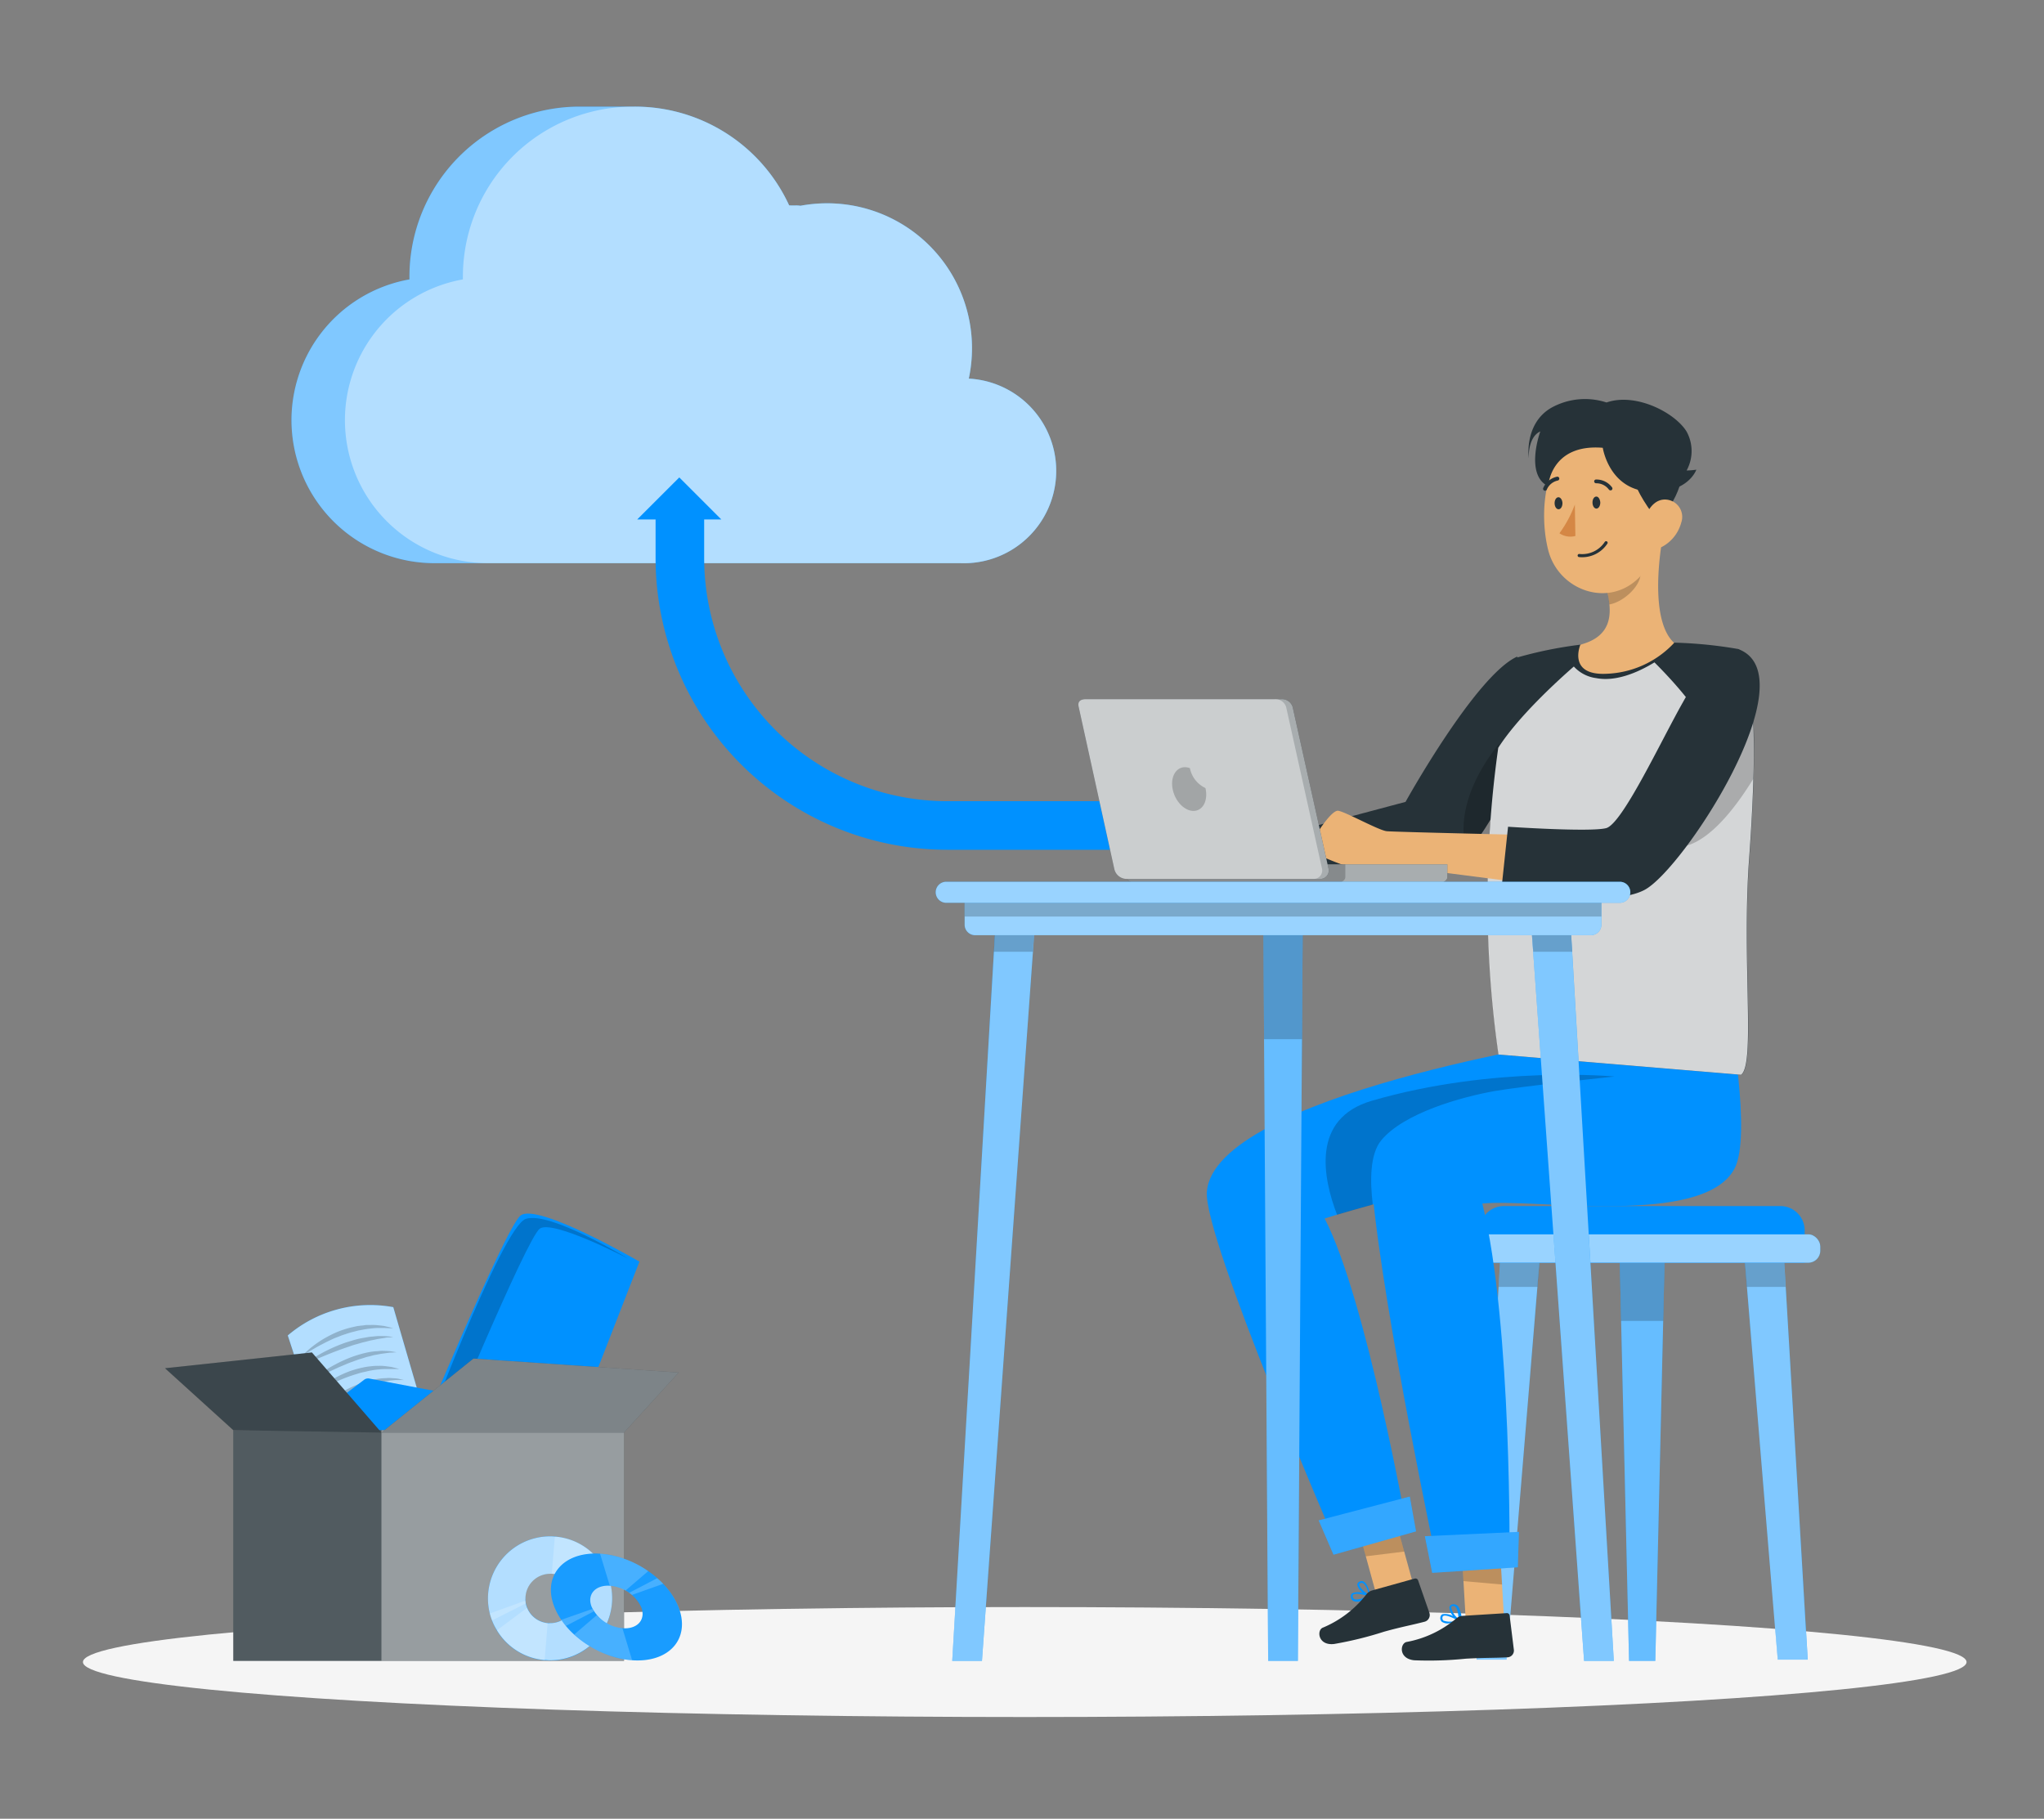 <svg xmlns="http://www.w3.org/2000/svg" width="345" height="307" viewBox="0 0 345 307">
  <rect x="0" y="0" width="345" height="307" fill="#808080" stroke="none"/>
  <g id="Group_932" data-name="Group 932" transform="translate(-14679 -4559)">
    <g id="Group_899" data-name="Group 899" transform="translate(581 307)" opacity="0">
      <rect id="Rectangle_1318" data-name="Rectangle 1318" width="345" height="307" transform="translate(14098 4252)" fill="#fff"/>
    </g>
    <g id="Uploading-rafiki" transform="translate(14636.89 4490.88)">
      <g id="freepik--Shadow--inject-53" transform="translate(56.11 339.394)">
        <ellipse id="freepik--path--inject-53" cx="158.964" cy="9.281" rx="158.964" ry="9.281" fill="#f5f5f5"/>
      </g>
      <g id="freepik--Cloud--inject-53" transform="translate(91.281 86.12)">
        <path id="Path_23434" data-name="Path 23434" d="M213.357,141.912a24.7,24.7,0,0,0,.541-5.149,24.448,24.448,0,0,0-24.448-24.448,24.889,24.889,0,0,0-4.517.418c-.623-.115-1.254,0-1.9-.074A28.63,28.63,0,0,0,156.8,96h-9.019a28.7,28.7,0,0,0-28.835,28.63v.533a24.137,24.137,0,0,0,4.427,47.9h88.546a15.594,15.594,0,0,0,1.418-31.155Z" transform="translate(-99.009 -95.999)" fill="#0091ff"/>
        <path id="Path_23435" data-name="Path 23435" d="M213.357,141.912a24.7,24.7,0,0,0,.541-5.149,24.448,24.448,0,0,0-24.448-24.448,24.889,24.889,0,0,0-4.517.418c-.623-.115-1.254,0-1.9-.074A28.63,28.63,0,0,0,156.8,96h-9.019a28.7,28.7,0,0,0-28.835,28.63v.533a24.137,24.137,0,0,0,4.427,47.9h88.546a15.594,15.594,0,0,0,1.418-31.155Z" transform="translate(-99.009 -95.999)" fill="#fff" opacity="0.5"/>
        <path id="Path_23436" data-name="Path 23436" d="M215.338,141.912a24.7,24.7,0,0,0,.541-5.149,24.448,24.448,0,0,0-24.448-24.448,24.889,24.889,0,0,0-4.517.418c-.623-.115-1.254,0-1.9-.074A28.63,28.63,0,0,0,158.784,96h0a28.7,28.7,0,0,0-28.835,28.63v.533a24.137,24.137,0,0,0,4.427,47.9H213.9a15.594,15.594,0,0,0,1.418-31.155Z" transform="translate(-100.99 -95.999)" fill="#fff" opacity="0.4"/>
        <path id="Path_23437" data-name="Path 23437" d="M250.8,228.192h-27.6A41.043,41.043,0,0,1,182.2,187.2V179H174v8.2a49.249,49.249,0,0,0,49.192,49.192h27.6Z" transform="translate(-112.517 -110.95)" fill="#0091ff"/>
        <path id="Path_23438" data-name="Path 23438" d="M177.318,172.34l-7.108,7.1h14.208Z" transform="translate(-111.834 -109.751)" fill="#0091ff"/>
      </g>
      <g id="freepik--Stuff--inject-53" transform="translate(69.958 272.972)">
        <path id="Path_23439" data-name="Path 23439" d="M103.2,362.9,98.28,347.872a21.448,21.448,0,0,1,17.808-4.78l4.1,14.069Z" transform="translate(-77.554 -327.297)" fill="#0091ff"/>
        <path id="Path_23440" data-name="Path 23440" d="M103.2,362.9,98.28,347.872a21.448,21.448,0,0,1,17.808-4.78l4.1,14.069Z" transform="translate(-77.554 -327.297)" fill="#fff" opacity="0.7"/>
        <g id="Group_929" data-name="Group 929" transform="translate(23.071 18.8)" opacity="0.2">
          <path id="Path_23441" data-name="Path 23441" d="M101.14,352.16a13.293,13.293,0,0,1,1.943-1.779,17.444,17.444,0,0,1,2.279-1.492c.435-.23.894-.476,1.377-.689a12.928,12.928,0,0,1,1.484-.574,14.685,14.685,0,0,1,1.533-.426l.762-.172.762-.09c.246,0,.492-.074.73-.09h.705a7.379,7.379,0,0,1,1.3.041c.394.041.754.074,1.074.131l.82.189.7.18h-.721l-.82-.041H114a11.386,11.386,0,0,0-1.238.1,12.02,12.02,0,0,0-1.369.205l-.721.131-.721.189a13.479,13.479,0,0,0-1.459.435c-.5.131-.967.353-1.443.525s-.918.394-1.353.6-.82.41-1.246.631-.762.41-1.1.607c-.672.393-1.23.73-1.64.992Z" transform="translate(-101.14 -346.836)"/>
          <path id="Path_23442" data-name="Path 23442" d="M101.67,353.941s.189-.164.549-.418.869-.623,1.517-1a24.694,24.694,0,0,1,2.271-1.213,27.209,27.209,0,0,1,2.738-1.115c.484-.139.967-.3,1.443-.435a13.171,13.171,0,0,1,1.427-.32c.467-.074.918-.18,1.353-.213s.82-.09,1.222-.1a14.114,14.114,0,0,1,1.82.066l.689.082s-.254.041-.689.082a2.743,2.743,0,0,0-.771.082l-1,.156c-.369.057-.754.164-1.172.238s-.82.213-1.287.312-.9.262-1.369.377-.926.3-1.394.451c-1.869.623-3.7,1.377-5.067,1.96-.68.3-1.263.533-1.64.721Z" transform="translate(-101.235 -347.248)"/>
          <path id="Path_23443" data-name="Path 23443" d="M103.08,357.292a5.734,5.734,0,0,1,.508-.451c.328-.271.82-.656,1.41-1.074a21.322,21.322,0,0,1,2.156-1.3,22.855,22.855,0,0,1,2.632-1.205,19.6,19.6,0,0,1,2.788-.82,11.576,11.576,0,0,1,1.328-.2c.426,0,.82-.09,1.2-.082l1.008.041a5.58,5.58,0,0,1,.771.1l.664.115s-.246,0-.672.041a4.281,4.281,0,0,0-.754.049l-.984.131c-.353.041-.73.139-1.14.2s-.82.213-1.254.3-.869.271-1.32.394-.894.312-1.345.467-.894.336-1.328.525-.869.353-1.271.549c-.82.369-1.582.746-2.23,1.066s-1.2.6-1.566.82Z" transform="translate(-101.489 -347.795)"/>
          <path id="Path_23444" data-name="Path 23444" d="M103.92,359.76a13.378,13.378,0,0,1,1.845-1.525,18.482,18.482,0,0,1,2.115-1.263c.41-.2.82-.393,1.271-.574a13.438,13.438,0,0,1,1.361-.484,14.083,14.083,0,0,1,1.4-.361,10.556,10.556,0,0,1,1.386-.221,9.015,9.015,0,0,1,1.312-.074,7.618,7.618,0,0,1,1.164.049l.984.131.738.18c.4.107.631.18.631.18h-2.361a9.248,9.248,0,0,0-1.123.066,11.933,11.933,0,0,0-1.246.172c-.426.057-.82.18-1.312.279s-.885.238-1.328.369a25.69,25.69,0,0,0-2.574.935c-.82.344-1.55.7-2.181,1.008s-1.156.59-1.517.82Z" transform="translate(-101.641 -348.352)"/>
          <path id="Path_23445" data-name="Path 23445" d="M105.08,362.767a5.609,5.609,0,0,1,.484-.451c.32-.271.771-.656,1.353-1.074a20.039,20.039,0,0,1,2.074-1.3c.385-.221.82-.435,1.23-.631s.877-.369,1.32-.566a12.017,12.017,0,0,1,1.361-.451,11.667,11.667,0,0,1,1.361-.32,12.652,12.652,0,0,1,1.287-.172c.418,0,.82-.066,1.172-.049l.984.066a4.1,4.1,0,0,1,.746.131l.639.148H117.7l-.951.09c-.344.041-.721.131-1.107.18s-.82.2-1.222.279-.82.262-1.287.377a11.121,11.121,0,0,0-1.3.459c-.435.164-.869.328-1.287.517s-.82.353-1.23.549c-.82.369-1.517.746-2.148,1.066s-1.156.59-1.509.82Z" transform="translate(-101.85 -348.801)"/>
        </g>
        <path id="Path_23446" data-name="Path 23446" d="M101.583,365.728l10.1-7.658a1.091,1.091,0,0,1,.877-.2l11.536,2.189a1.107,1.107,0,0,1,.32,2.066l-9.519,5.157a1.2,1.2,0,0,1-.5.131l-12.134.312a1.107,1.107,0,0,1-.68-1.992Z" transform="translate(-78.069 -330.018)" fill="#0091ff"/>
        <path id="Path_23447" data-name="Path 23447" d="M123.89,364.156s15.528-37.575,18.267-39.9,20.087,7.764,20.087,7.764L146.8,371.675Z" transform="translate(-82.167 -323.905)" fill="#0091ff"/>
        <path id="Path_23448" data-name="Path 23448" d="M128.64,364.049s14.872-35.894,17.086-37.443,14.889,5.059,14.889,5.059-13.208-8.068-17.258-6.7S125.5,363.229,125.5,363.229Z" transform="translate(-82.457 -324.068)" opacity="0.2"/>
        <rect id="Rectangle_1552" data-name="Rectangle 1552" width="65.95" height="38.944" transform="translate(11.527 36.562)" fill="#263238"/>
        <rect id="Rectangle_1553" data-name="Rectangle 1553" width="65.95" height="38.944" transform="translate(11.527 36.562)" fill="#fff" opacity="0.2"/>
        <rect id="Rectangle_1554" data-name="Rectangle 1554" width="40.944" height="38.944" transform="translate(36.533 36.562)" fill="#fff" opacity="0.4"/>
        <path id="Path_23449" data-name="Path 23449" d="M117.56,366.253l15.528-12.5,34.639,2.361L158.5,366.253Z" transform="translate(-81.027 -329.281)" fill="#263238"/>
        <path id="Path_23450" data-name="Path 23450" d="M109.533,366.028,97.8,352.5,73,355.165l11.527,10.453Z" transform="translate(-73 -329.056)" fill="#263238"/>
        <path id="Path_23451" data-name="Path 23451" d="M109.533,366.028,97.8,352.5,73,355.165l11.527,10.453Z" transform="translate(-73 -329.056)" fill="#fff" opacity="0.1"/>
        <path id="Path_23452" data-name="Path 23452" d="M117.56,366.253l15.528-12.5,34.639,2.361L158.5,366.253Z" transform="translate(-81.027 -329.281)" fill="#fff" opacity="0.4"/>
        <path id="Path_23453" data-name="Path 23453" d="M149.968,390.36a10.478,10.478,0,1,0,10.478,10.478A10.478,10.478,0,0,0,149.968,390.36Zm0,14.651a4.173,4.173,0,1,1,2.956-1.219A4.181,4.181,0,0,1,149.968,405.011Z" transform="translate(-84.977 -335.875)" fill="#0091ff"/>
        <path id="Path_23454" data-name="Path 23454" d="M159.413,396.288a10.153,10.153,0,0,0-.64-1.123,9.337,9.337,0,0,0-1.049-1.369,10.363,10.363,0,0,0-6.944-3.394,6.738,6.738,0,0,0-.82-.041,10.486,10.486,0,0,0-10.158,13.02,8.589,8.589,0,0,0,.377,1.181,9.436,9.436,0,0,0,.82,1.64,10.453,10.453,0,0,0,8.067,5.042c.3,0,.607.041.91.041a10.486,10.486,0,0,0,9.445-15.02Zm-9.445,8.723a3.159,3.159,0,0,1-.394,0,4.157,4.157,0,0,1-3.468-2.566,4.535,4.535,0,0,1-.23-.738,4.442,4.442,0,0,1-.057-.476,2.785,2.785,0,0,1,0-.369,4.173,4.173,0,0,1,4.173-4.181,1.775,1.775,0,0,1,.3,0,4.148,4.148,0,0,1,2.353.918,3.98,3.98,0,0,1,.459.451,3.2,3.2,0,0,1,.328.418,4.1,4.1,0,0,1,.746,2.378,4.173,4.173,0,0,1-4.206,4.165Z" transform="translate(-84.977 -335.875)" fill="#fff" opacity="0.7"/>
        <path id="Path_23455" data-name="Path 23455" d="M149.9,407.636l-.517,6.28a10.453,10.453,0,0,1-8.067-5.042l5.116-3.8a4.157,4.157,0,0,0,3.468,2.566Z" transform="translate(-85.307 -338.525)" fill="#fff" opacity="0.2"/>
        <path id="Path_23456" data-name="Path 23456" d="M160.091,393.8l-5.108,3.8a4.149,4.149,0,0,0-2.353-.918l.517-6.272A10.363,10.363,0,0,1,160.091,393.8Z" transform="translate(-87.344 -335.884)" fill="#fff" opacity="0.2"/>
        <path id="Path_23457" data-name="Path 23457" d="M145.947,404.066l-5.69,2.878a8.591,8.591,0,0,1-.377-1.181l6.01-2.173a4.437,4.437,0,0,0,.057.476Z" transform="translate(-85.047 -338.259)" fill="#fff" opacity="0.2"/>
        <path id="Path_23458" data-name="Path 23458" d="M162.4,397.343l-6.01,2.173a3.2,3.2,0,0,0-.328-.418l5.7-2.878A10.14,10.14,0,0,1,162.4,397.343Z" transform="translate(-87.962 -336.931)" fill="#fff" opacity="0.2"/>
        <path id="Path_23459" data-name="Path 23459" d="M159.952,393.91c-5.739,0-8.879,4.042-6.911,9.019s8.24,9.019,14.02,9.019,8.887-4.034,6.92-9.019S165.741,393.91,159.952,393.91Zm4.977,12.618a6.362,6.362,0,0,1-5.591-3.6c-.82-1.984.451-3.6,2.755-3.6a6.379,6.379,0,0,1,5.591,3.6c.8,1.984-.451,3.6-2.755,3.6Z" transform="translate(-87.312 -336.515)" fill="#0091ff"/>
        <path id="Path_23460" data-name="Path 23460" d="M171.408,399.017c-.32-.328-.656-.656-1.017-.967a14.6,14.6,0,0,0-1.517-1.172,16.29,16.29,0,0,0-8.092-2.927h-.82c-5.739,0-8.879,4.034-6.911,9.019a10.66,10.66,0,0,0,1.172,2.189,9.847,9.847,0,0,0,.82,1.017,13.239,13.239,0,0,0,1.369,1.435,16.725,16.725,0,0,0,9.773,4.345h.926c5.788,0,8.887-4.042,6.928-9.019a12.412,12.412,0,0,0-2.632-3.919Zm-6.485,7.518h-.4a6.69,6.69,0,0,1-4.337-2.205,4.974,4.974,0,0,1-.475-.639,3.967,3.967,0,0,1-.221-.41,2.78,2.78,0,0,1-.148-.32c-.82-1.992.451-3.6,2.755-3.6a1.781,1.781,0,0,1,.3,0,6.3,6.3,0,0,1,2.665.82,6.017,6.017,0,0,1,.615.394,3.942,3.942,0,0,1,.467.361,5.149,5.149,0,0,1,1.558,2.041c.787,1.943-.459,3.558-2.771,3.558Z" transform="translate(-87.314 -336.522)" fill="#fff" opacity="0.1"/>
        <path id="Path_23461" data-name="Path 23461" d="M165.383,408.784l1.64,5.411a16.725,16.725,0,0,1-9.773-4.345l3.821-3.279A6.69,6.69,0,0,0,165.383,408.784Z" transform="translate(-88.176 -338.795)" fill="#fff" opacity="0.2"/>
        <path id="Path_23462" data-name="Path 23462" d="M170.695,396.873l-3.821,3.279a6.3,6.3,0,0,0-2.665-.82l-1.64-5.4a16.292,16.292,0,0,1,8.125,2.943Z" transform="translate(-89.135 -336.518)" fill="#fff" opacity="0.2"/>
        <path id="Path_23463" data-name="Path 23463" d="M160.084,405.71l-4.714,2.46a9.839,9.839,0,0,1-.82-1.017l5.288-1.853A3.945,3.945,0,0,0,160.084,405.71Z" transform="translate(-87.69 -338.567)" fill="#fff" opacity="0.2"/>
        <path id="Path_23464" data-name="Path 23464" d="M174.309,399.923l-5.272,1.878a3.942,3.942,0,0,0-.467-.361l4.722-2.46A11.079,11.079,0,0,1,174.309,399.923Z" transform="translate(-90.215 -337.428)" fill="#fff" opacity="0.2"/>
      </g>
      <g id="freepik--Chair--inject-53" transform="translate(289.223 271.706)">
        <path id="Path_23465" data-name="Path 23465" d="M372.4,330l.3,12.765,1.345,57.743h4.435l1.336-57.743.3-12.765Z" transform="translate(-346.197 -323.736)" fill="#0091ff"/>
        <path id="Path_23466" data-name="Path 23466" d="M372.4,330l.3,12.765,1.345,57.743h4.435l1.336-57.743.3-12.765Z" transform="translate(-346.197 -323.736)" fill="#fff" opacity="0.4"/>
        <path id="Path_23467" data-name="Path 23467" d="M372.4,330l.3,13.118h7.116l.3-13.118Z" transform="translate(-346.197 -323.736)" opacity="0.2"/>
        <path id="Path_23468" data-name="Path 23468" d="M343.02,400.5l4.1-69.4h6.7l-5.739,69.4Z" transform="translate(-340.905 -323.934)" fill="#0091ff"/>
        <path id="Path_23469" data-name="Path 23469" d="M348.1,400.484H343.03l3.722-63.171.369-6.313h6.7l-.517,6.313Z" transform="translate(-340.907 -323.916)" fill="#fff" opacity="0.5"/>
        <path id="Path_23470" data-name="Path 23470" d="M354.637,331l-.517,6.559H347.57l.369-6.559Z" transform="translate(-341.724 -323.916)" opacity="0.2"/>
        <path id="Path_23471" data-name="Path 23471" d="M403.759,400.5l-5.739-69.4h6.7l4.1,69.4Z" transform="translate(-350.812 -323.934)" fill="#0091ff"/>
        <path id="Path_23472" data-name="Path 23472" d="M403.743,400.484l-5.206-63.171L398.02,331h6.7l.369,6.313,3.722,63.171Z" transform="translate(-350.812 -323.916)" fill="#fff" opacity="0.5"/>
        <path id="Path_23473" data-name="Path 23473" d="M398.02,331l.516,6.559h6.551L404.718,331Z" transform="translate(-350.812 -323.916)" opacity="0.2"/>
        <path id="Path_23474" data-name="Path 23474" d="M0,.016H54.866V5.485a4.1,4.1,0,0,1-4.1,4.1H4.1A4.1,4.1,0,0,1,0,5.485V.016Z" transform="translate(57.489 9.584) rotate(180)" fill="#0091ff"/>
        <rect id="Rectangle_1555" data-name="Rectangle 1555" width="60.121" height="4.788" rx="2.01" transform="translate(60.121 9.56) rotate(180)" fill="#0091ff"/>
        <rect id="Rectangle_1556" data-name="Rectangle 1556" width="60.121" height="4.788" rx="2.01" transform="translate(60.121 9.56) rotate(180)" fill="#fff" opacity="0.6"/>
      </g>
      <g id="freepik--Character--inject-53" transform="translate(224.127 135.48)">
        <g id="freepik--group--inject-53">
          <path id="Path_23475" data-name="Path 23475" d="M343.707,224.207s-.23.623-.648,1.64-1.058,2.566-1.836,4.255c-1.886,4.1-4.624,9.314-7.485,12.126A7.707,7.707,0,0,1,331.2,244c-3.05,1.172-10.7,1.386-17.529,1.32s-12.667-.41-12.667-.41v-5.173l22.456-5.985s11.839-21.366,18.857-24.53Z" transform="translate(-268.24 -165.754)" fill="#263238"/>
          <path id="Path_23476" data-name="Path 23476" d="M350.142,228.51c-.426,1.066-1.058,2.566-1.837,4.255-1.886,4.1-4.624,9.314-7.485,12.126-2.911-10.724,7.854-20.931,7.854-20.931Z" transform="translate(-275.323 -168.409)" opacity="0.2"/>
          <path id="Path_23477" data-name="Path 23477" d="M347.126,405.172l-6.534-.894-.9-15.528,6.518.9Z" transform="translate(-275.209 -198.093)" fill="#ebb376"/>
          <path id="Path_23478" data-name="Path 23478" d="M346.208,389.654l-6.518-.894.517,8.871,6.518.574Z" transform="translate(-275.209 -198.095)" opacity="0.2"/>
          <path id="Path_23479" data-name="Path 23479" d="M343.575,294.785l1.591-9.986,36.582-2.189s3.894,20.775.9,26.31c-5.337,9.879-34.115,4.919-42.543,5.862,5.067,20.62,4.575,60.793,4.575,60.793l-12.027.918s-9.248-43.346-11.126-63.95C320.258,298.671,331.785,299.016,343.575,294.785Z" transform="translate(-271.92 -178.974)" fill="#0091ff"/>
          <path id="Path_23480" data-name="Path 23480" d="M348.062,395.417l-14.454.943-1.238-6.19,15.881-.73Z" transform="translate(-273.89 -198.218)" fill="#0091ff"/>
          <path id="Path_23481" data-name="Path 23481" d="M328.031,398.417l-6.575.484-4.116-15,6.567-.476Z" transform="translate(-271.183 -197.135)" fill="#ebb376"/>
          <path id="Path_23482" data-name="Path 23482" d="M320.532,402.031h-.115c0-.1-.336-1.943-1.131-2.378a.738.738,0,0,0-.656,0,.574.574,0,0,0-.4.6,2.46,2.46,0,0,0,.967,1.336,2.631,2.631,0,0,0-1.836.049.582.582,0,0,0-.23.517.82.82,0,0,0,.418.771,1.763,1.763,0,0,0,1.279,0,8.2,8.2,0,0,0,1.64-.689h.057v-.049a.131.131,0,0,0,.008-.156Zm-1.976-1.837c0-.09,0-.2.221-.287h.074a.41.41,0,0,1,.353.041c.476.254.82,1.254.959,1.853l-.148-.041C319.368,401.375,318.613,400.637,318.556,400.194Zm-.861,2.41a.582.582,0,0,1-.254-.5.3.3,0,0,1,.107-.254c.377-.279,1.574-.041,2.46.221C318.917,402.613,318.081,402.81,317.7,402.6Z" transform="translate(-271.145 -200.044)" fill="#0091ff"/>
          <path id="Path_23483" data-name="Path 23483" d="M323.907,383.43l-6.567.484,2.353,8.568,6.493-.8Z" transform="translate(-271.183 -197.135)" opacity="0.2"/>
          <path id="Path_23484" data-name="Path 23484" d="M309.73,374.223l11.577-3.427s-6.911-39.009-13.938-52.537c.525-.172,1.222-.394,2.082-.648,1.55-.467,3.607-1.049,6.026-1.722,16.824-4.665,50.922-13.413,50.922-13.413L350.822,287.94s-62.048,9.461-63.335,25.809C286.889,321.6,309.73,374.223,309.73,374.223Z" transform="translate(-265.803 -179.934)" fill="#0091ff"/>
          <path id="Path_23485" data-name="Path 23485" d="M326.948,388.048l-13.938,3.944-2.5-5.8,15.381-4.026Z" transform="translate(-269.953 -196.908)" fill="#0091ff"/>
          <path id="Path_23486" data-name="Path 23486" d="M313.875,318.966c1.55-.467,3.607-1.049,6.026-1.722-.484-3.968-.492-8.518,1.418-10.839,3.8-4.624,13.561-7.338,19.119-8.322,4.649-.82,20.267-2.46,20.267-2.46s-20.267-1.943-40.993,4.1C309.48,302.725,311.473,312.735,313.875,318.966Z" transform="translate(-270.21 -181.265)" opacity="0.2"/>
          <path id="Path_23487" data-name="Path 23487" d="M388.12,279.292c2.46-1.878.1-19.341,1.353-36.517,1.91-26.154,0-34.557-1.927-35.369a74.115,74.115,0,0,0-10.765-1.066,137.834,137.834,0,0,0-15.832.344,69.475,69.475,0,0,0-10.658,2.164s-8.625,27.466-3.116,67.024Z" transform="translate(-276.226 -165.22)" fill="#263238"/>
          <path id="Path_23488" data-name="Path 23488" d="M390.143,230.064h0c-.107,3.845-.336,8.305-.713,13.454-1.254,17.176,1.09,34.639-1.353,36.517l-40.952-3.419a184.652,184.652,0,0,1-.041-51.775c3.329-5.2,9.789-11.126,12.757-13.725a6.165,6.165,0,0,0,3.771,1.96c3.189.623,6.829-.82,9.838-2.656,2.378,2.369,6.887,7.166,8.863,11.208a12.871,12.871,0,0,1,.549,1.287c1.254,3.509,5.083-.82,7.035-6.461a122.176,122.176,0,0,1,.246,13.61Z" transform="translate(-276.216 -165.97)" fill="#fff" opacity="0.8"/>
          <path id="Path_23489" data-name="Path 23489" d="M378.191,184.71c-.894,5.116-1.689,14.462,1.943,17.791a16.4,16.4,0,0,1-11.478,5.214c-6.559.287-4.345-4.919-4.345-4.919,5.657-1.476,5.411-5.69,4.337-9.625Z" transform="translate(-279.579 -161.339)" fill="#ebb376"/>
          <path id="Path_23490" data-name="Path 23490" d="M375.329,188.94l-5.649,5.034a16.221,16.221,0,0,1,.549,2.8c2.164-.353,5.091-2.8,5.28-5.083A7.559,7.559,0,0,0,375.329,188.94Z" transform="translate(-280.611 -162.101)" opacity="0.2"/>
          <path id="Path_23491" data-name="Path 23491" d="M364.626,168.11c2.829,1.918,1.541,5.165-4.854,10.257-2.591-3.337-3.025-9.9-.959-11.536S362.166,166.446,364.626,168.11Z" transform="translate(-278.418 -157.98)" fill="#263238"/>
          <path id="Path_23492" data-name="Path 23492" d="M376.663,172.812c-.3,6.911-.139,10.962-3.558,14.569-5.149,5.419-13.725,2.4-15.487-4.46-1.574-6.165-.82-16.4,5.895-19.291a9.42,9.42,0,0,1,13.151,9.183Z" transform="translate(-278.313 -157.402)" fill="#ebb376"/>
          <path id="Path_23493" data-name="Path 23493" d="M368.2,177.28c0,.566-.279,1.025-.648,1.033s-.664-.443-.672-1.008.271-1.017.64-1.025S368.151,176.731,368.2,177.28Z" transform="translate(-280.107 -159.821)" fill="#263238"/>
          <path id="Path_23494" data-name="Path 23494" d="M360.408,177.428c0,.558-.279,1.017-.648,1.025s-.672-.435-.68-1.008.279-1.025.648-1.025S360.4,176.9,360.408,177.428Z" transform="translate(-278.702 -159.846)" fill="#263238"/>
          <path id="Path_23495" data-name="Path 23495" d="M362.679,177.93a20,20,0,0,1-2.6,4.845,3.279,3.279,0,0,0,2.689.459Z" transform="translate(-278.882 -160.118)" fill="#d58745"/>
          <path id="Path_23496" data-name="Path 23496" d="M369.978,174.6a.3.3,0,0,0,.2-.049.328.328,0,0,0,.066-.459,3.28,3.28,0,0,0-2.714-1.32.312.312,0,0,0-.3.336h0a.336.336,0,0,0,.353.3h0a2.607,2.607,0,0,1,2.132,1.066.361.361,0,0,0,.254.131Z" transform="translate(-280.171 -159.188)" fill="#263238"/>
          <path id="Path_23497" data-name="Path 23497" d="M357.038,174.559a.336.336,0,0,0,.3-.189,2.6,2.6,0,0,1,1.828-1.525.336.336,0,0,0,.279-.377.328.328,0,0,0-.369-.279,3.279,3.279,0,0,0-2.337,1.9.328.328,0,0,0,.156.435h0A.263.263,0,0,0,357.038,174.559Z" transform="translate(-278.275 -159.083)" fill="#263238"/>
          <path id="Path_23498" data-name="Path 23498" d="M377.092,167.339c-3.206,1.164-2.747,4.632,2.205,11.126,3.345-2.632,5.37-8.871,3.755-10.962S379.929,166.331,377.092,167.339Z" transform="translate(-281.579 -158.012)" fill="#263238"/>
          <path id="Path_23499" data-name="Path 23499" d="M383.715,180.792a6.559,6.559,0,0,1-3.058,3.985c-2.009,1.131-3.558-.533-3.468-2.706.09-1.968,1.238-4.919,3.476-5.165A2.928,2.928,0,0,1,383.715,180.792Z" transform="translate(-281.963 -159.93)" fill="#ebb376"/>
          <path id="Path_23500" data-name="Path 23500" d="M368.682,185.79a4.821,4.821,0,0,1-4.542,2.156" transform="translate(-279.613 -161.534)" fill="none" stroke="#263238" stroke-linecap="round" stroke-linejoin="round" stroke-width="0.526"/>
          <path id="Path_23501" data-name="Path 23501" d="M366.242,164.432s1.033,6.92,7.7,7.379,8.092-3.681,8.092-3.681a12.743,12.743,0,0,1-1.64.131,6.834,6.834,0,0,0,0-6.559c-1.951-3.206-8.592-6.633-13.52-4.919a11.7,11.7,0,0,0-9.33.9c-4.616,2.681-3.8,8.527-3.8,8.527s-.2-3.55,1.951-4.542c0,0-2.665,7.305,1.328,9.256C357.019,170.9,357.412,163.711,366.242,164.432Z" transform="translate(-277.731 -156.204)" fill="#263238"/>
          <path id="Path_23502" data-name="Path 23502" d="M346.789,245.093s-23.776-.541-25.121-.672-6.977-3.279-8.2-3.452-4.411,4.919-4.813,6.1,9.019,4.378,9.929,4.239a16.965,16.965,0,0,0,3.058-1.14l24.268,3.124Z" transform="translate(-269.617 -171.472)" fill="#ebb376"/>
          <path id="Path_23503" data-name="Path 23503" d="M271,252v2.173c0,.648,1.115,1.107,1.763,1.107h50.66c.656,0,1.689-.459,1.689-1.107V252Z" transform="translate(-262.836 -173.46)" fill="#263238"/>
          <path id="Path_23504" data-name="Path 23504" d="M271,252v2.173c0,.648,1.115,1.107,1.763,1.107h50.66c.656,0,1.689-.459,1.689-1.107V252Z" transform="translate(-262.836 -173.46)" fill="#fff" opacity="0.6"/>
          <path id="Path_23505" data-name="Path 23505" d="M271,252v2.173c0,.648,1.115,1.107,1.763,1.107h33.41c.656,0,1.722-.459,1.722-1.107V252Z" transform="translate(-262.836 -173.46)" opacity="0.2"/>
          <path id="Path_23506" data-name="Path 23506" d="M261.081,219.237l6.034,27.457a2.14,2.14,0,0,0,1.96,1.64H302a1.427,1.427,0,0,0,1.238-1.837l-6.026-27.154a1.886,1.886,0,0,0-1.96-1.345H262.328C261.442,218,260.885,218.343,261.081,219.237Z" transform="translate(-261.042 -167.334)" fill="#263238"/>
          <path id="Path_23507" data-name="Path 23507" d="M261.081,219.237l6.034,27.457a2.14,2.14,0,0,0,1.96,1.64H302a1.427,1.427,0,0,0,1.238-1.837l-6.026-27.154a1.886,1.886,0,0,0-1.96-1.345H262.328C261.442,218,260.885,218.343,261.081,219.237Z" transform="translate(-261.042 -167.334)" fill="#fff" opacity="0.6"/>
          <path id="Path_23508" data-name="Path 23508" d="M261.081,219.237l6.034,27.457a2.14,2.14,0,0,0,1.96,1.64h31.819a1.435,1.435,0,0,0,1.246-1.837l-6.026-27.154a1.886,1.886,0,0,0-1.96-1.345H262.328C261.442,218,260.885,218.343,261.081,219.237Z" transform="translate(-261.042 -167.334)" fill="#fff" opacity="0.4"/>
          <path id="Path_23509" data-name="Path 23509" d="M283.939,239.379c-1.533,0-3.107-1.64-3.509-3.673S280.954,232,282.52,232a2.386,2.386,0,0,1,.82.164,4.706,4.706,0,0,0,2.615,3.353,1.2,1.2,0,0,1,.041.164C286.406,237.739,285.48,239.379,283.939,239.379Z" transform="translate(-264.517 -169.858)" opacity="0.2"/>
          <path id="Path_23510" data-name="Path 23510" d="M396.589,231.39h0c-3.534,5.739-8.477,11.847-13.4,11.56-5.157-.3.041-10.83,5.583-20a12.911,12.911,0,0,1,.549,1.287c1.254,3.509,5.083-.82,7.034-6.461A122.146,122.146,0,0,1,396.589,231.39Z" transform="translate(-282.662 -167.296)" opacity="0.2"/>
          <path id="Path_23511" data-name="Path 23511" d="M388.058,207.66c12.159,4.378-9.183,37.3-15.815,40.7s-24.063-.517-24.063-.517l1.082-10.175s13.8.935,16.545.238,9.273-14.758,13.028-21.358a21.185,21.185,0,0,1,9.224-8.887Z" transform="translate(-276.738 -165.473)" fill="#263238"/>
          <path id="Path_23512" data-name="Path 23512" d="M348.062,395.417l-14.454.943-1.238-6.19,15.881-.73Z" transform="translate(-273.89 -198.218)" fill="#fff" opacity="0.2"/>
          <path id="Path_23513" data-name="Path 23513" d="M326.948,388.048l-13.938,3.944-2.5-5.8,15.381-4.026Z" transform="translate(-269.953 -196.908)" fill="#fff" opacity="0.2"/>
          <path id="Path_23514" data-name="Path 23514" d="M319.611,401.039l7.116-1.984a.475.475,0,0,1,.59.3h0l1.927,5.542a1.172,1.172,0,0,1-.82,1.435c-2.5.648-3.722.82-6.862,1.689a60.952,60.952,0,0,1-8.428,2.074c-2.747.312-2.976-2.41-1.845-2.779a18.144,18.144,0,0,0,7.305-5.608,1.861,1.861,0,0,1,1.017-.664Z" transform="translate(-269.978 -199.946)" fill="#263238"/>
          <path id="Path_23515" data-name="Path 23515" d="M339.2,407.1h0c0-.115-.115-1.976-.82-2.566a.951.951,0,0,0-.738-.172.631.631,0,0,0-.558.492,2.37,2.37,0,0,0,.648,1.509,2.713,2.713,0,0,0-1.82-.336.607.607,0,0,0-.336.459.82.82,0,0,0,.246.82,1.747,1.747,0,0,0,1.246.246,7.635,7.635,0,0,0,1.722-.344.066.066,0,0,0,.057,0v-.049s.156,0,.164-.057.139,0,.139,0Zm-1.812-2.214c0-.09.057-.2.271-.246h.074a.418.418,0,0,1,.336.123c.418.344.533,1.386.558,2.009l-.131-.074a3.1,3.1,0,0,1-1.107-1.812Zm-1.345,2.173a.574.574,0,0,1-.123-.533.271.271,0,0,1,.164-.221c.418-.2,1.541.287,2.337.721a3.291,3.291,0,0,1-2.378.066Z" transform="translate(-274.463 -200.902)" fill="#0091ff"/>
          <path id="Path_23516" data-name="Path 23516" d="M337.927,406.628l7.379-.459a.459.459,0,0,1,.517.41h0l.721,5.821a1.148,1.148,0,0,1-1.074,1.23c-2.574.123-3.812.049-7.059.23a61.2,61.2,0,0,1-8.674.27c-2.755-.271-2.41-2.976-1.222-3.107a18.016,18.016,0,0,0,8.305-3.96,1.837,1.837,0,0,1,1.107-.435Z" transform="translate(-273.036 -201.23)" fill="#263238"/>
        </g>
      </g>
      <g id="freepik--Table--inject-53" transform="translate(200.046 216.963)">
        <path id="Path_23517" data-name="Path 23517" d="M299.93,388.395h5.018l.828-125.645H299.11Z" transform="translate(-243.818 -256.88)" fill="#0091ff"/>
        <path id="Path_23518" data-name="Path 23518" d="M299.1,263l.131,20.275.689,105.164h5.026l.689-105.164L305.766,263Z" transform="translate(-243.816 -256.925)" fill="#fff" opacity="0.4"/>
        <path id="Path_23519" data-name="Path 23519" d="M299.1,263l.131,20.5h6.4l.131-20.5Z" transform="translate(-243.816 -256.925)" opacity="0.2"/>
        <path id="Path_23520" data-name="Path 23520" d="M235.07,388.395h5.018l9.027-125.645h-6.666Z" transform="translate(-232.282 -256.88)" fill="#0091ff"/>
        <path id="Path_23521" data-name="Path 23521" d="M235.06,388.44h5.026l8.584-119.4.443-6.042h-6.665l-.361,6.042Z" transform="translate(-232.281 -256.925)" fill="#fff" opacity="0.5"/>
        <path id="Path_23522" data-name="Path 23522" d="M243.63,268.739h6.584l.443-5.739h-6.666Z" transform="translate(-233.824 -256.925)" opacity="0.2"/>
        <path id="Path_23523" data-name="Path 23523" d="M363.167,388.395h5.018L360.806,262.75H354.14Z" transform="translate(-253.731 -256.88)" fill="#0091ff"/>
        <path id="Path_23524" data-name="Path 23524" d="M354.14,263l.443,6.042,8.584,119.4h5.018l-7.018-119.4L360.806,263Z" transform="translate(-253.731 -256.925)" fill="#fff" opacity="0.5"/>
        <path id="Path_23525" data-name="Path 23525" d="M360.806,263H354.14l.443,5.739h6.583Z" transform="translate(-253.731 -256.925)" opacity="0.2"/>
        <path id="Path_23526" data-name="Path 23526" d="M1.771,0H105.7a1.771,1.771,0,0,1,1.771,1.771V6.288H0V1.771A1.771,1.771,0,0,1,1.771,0Z" transform="translate(112.355 9.019) rotate(180)" fill="#0091ff"/>
        <path id="Path_23527" data-name="Path 23527" d="M1.771,0H105.7a1.771,1.771,0,0,1,1.771,1.771V6.288H0V1.771A1.771,1.771,0,0,1,1.771,0Z" transform="translate(112.355 9.019) rotate(180)" fill="#fff" opacity="0.6"/>
        <rect id="Rectangle_1557" data-name="Rectangle 1557" width="107.468" height="3.148" transform="translate(112.355 5.87) rotate(180)" opacity="0.2"/>
        <path id="Path_23528" data-name="Path 23528" d="M233.441,259.14h113.7a1.779,1.779,0,0,0,1.771-1.779h0a1.771,1.771,0,0,0-1.771-1.771h-113.7a1.771,1.771,0,0,0-1.771,1.771h0a1.779,1.779,0,0,0,1.771,1.779Z" transform="translate(-231.67 -255.59)" fill="#0091ff"/>
        <path id="Path_23529" data-name="Path 23529" d="M233.441,259.14h113.7a1.779,1.779,0,0,0,1.771-1.779h0a1.771,1.771,0,0,0-1.771-1.771h-113.7a1.771,1.771,0,0,0-1.771,1.771h0a1.779,1.779,0,0,0,1.771,1.779Z" transform="translate(-231.67 -255.59)" fill="#fff" opacity="0.6"/>
      </g>
    </g>
  </g>
</svg>
